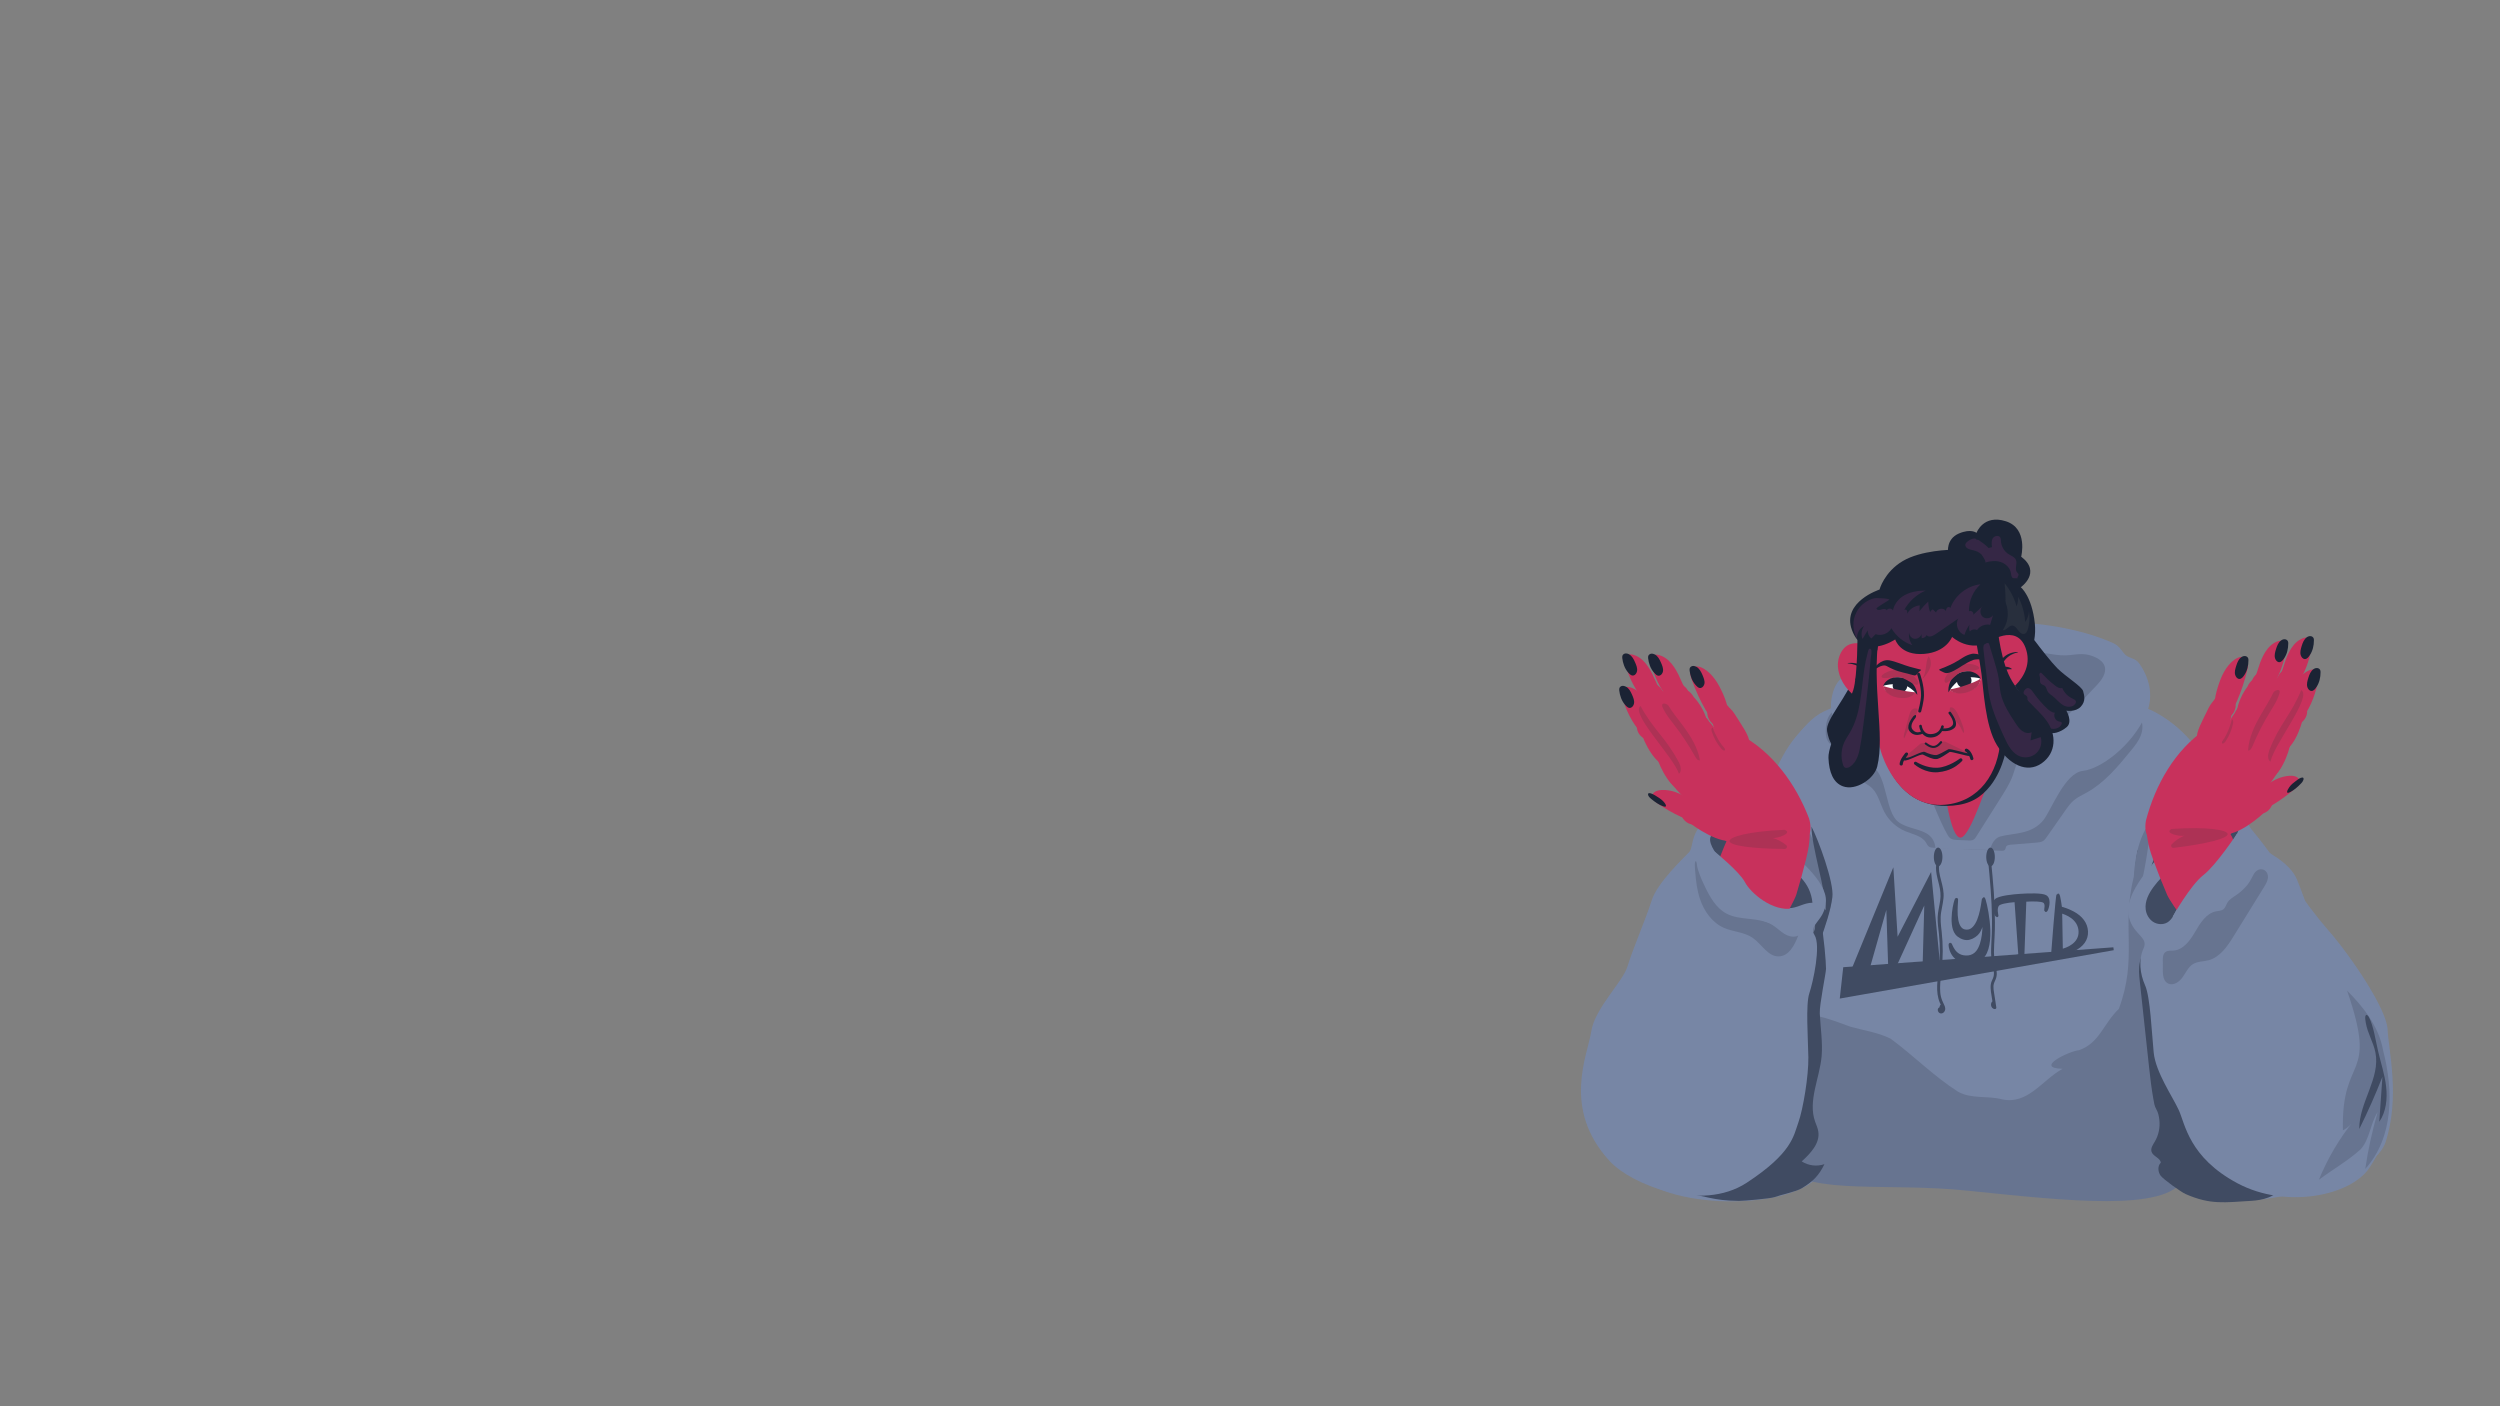 <ns0:svg xmlns:ns0="http://www.w3.org/2000/svg" version="1.1" id="Layer_5" x="0px" y="0px" viewBox="0 0 2562 1441" style="enable-background:new 0 0 2562 1441;" xml:space="preserve" width="2562.0" height="1441.0">
<ns0:rect x="0" y="0" width="2562" height="1441" fill="#808080" stroke="none"/>
<ns0:style type="text/css">
	.st0{fill:#7786A5;}
	.st1{fill:#677490;}
	.st2{fill:#404B62;stroke:#404B62;stroke-width:3;stroke-miterlimit:10;}
	.st3{fill:#404B62;}
	.st4{fill:#C8315C;}
	.st5{fill:#1B2334;}
	.st6{fill:#352745;}
	.st7{fill:#282F3D;}
	.st8{fill:#AD3255;}
	.st9{fill:#FFFFFF;}
</ns0:style>
<ns0:g>
	<ns0:g id="&#1090;&#1077;&#1083;&#1086;_2_">
		<ns0:path class="st0" d="M1853.8,741.2c-34.5,30.2-34.2,62.4-55.9,84.8c-12.4,12.9-31,39.9-48.8,65.7c-13.2,19.2-26,37.6-35.6,49    c-25,29.8-59.6,84.9-59.9,105.2c-0.3,20.3-2.5,99.1,13.9,144.9c16.3,45.8,152.2,54,193.5,17.6c41.3-36.4-46.2-105.1-31.2-143.9    c15-38.8,61.1-103.3,73.4-153.5c16.9-68.8,2-85.2-12.2-110.6C1876.8,774.8,1853.8,741.2,1853.8,741.2z" />
		<ns0:path class="st0" d="M2239.1,755.3c35.2,29.3,35.8,61.5,58,83.4c12.8,12.5,32,39.1,50.4,64.5c13.7,18.9,27,37,36.8,48.1    c25.8,29.2,61.7,83.4,62.5,103.7s13.1,69.3-2.1,115.5c-15.2,46.2-171.2,81.2-213.4,45.8s-33.1-1-49.1-39.4    c-15.9-38.5,25.4-200.7,11.8-250.7c-18.6-68.3-4.1-85.2,9.5-110.9C2217,789.4,2239.1,755.3,2239.1,755.3z" />
		<ns0:path class="st0" d="M1868.5,729.4c-20.3,10-39.8,39.8-53.1,76.1c-13.3,36.3,73.2,77,61.8,122.1s-28.7,72.5-31.1,95.5    c-2.4,23-48.6,124.9-28.6,162.6c24.9,47.1,112,5,203.9,14.5c103.5,10.7,197.8,41.9,216.4,8.5c22-39.3-8-106.5-8.2-139.8    c-0.3-38.2-38.2-116.1-31.1-145c6.1-25,85.8-69,76.1-107.9s-35.1-68.8-63.7-84.9c-36.3-20.4-103.5-23.9-174.3-28.3    S1900.9,713.5,1868.5,729.4z" />
		<ns0:path class="st1" d="M1854.7,853.2c-0.8,1.8-1.7,3.6-2.5,5.4c-11.4-14.3-26.7-25.5-43.9-31.8c11.4,21,22.8,42,34.2,63    c6.3,11.6,12.6,23.4,14.9,36.3c-6.4-1.8-13.8,2.7-15,9.2c-0.7,3.5,0.2,7,0.5,10.5c0.4,5.1-0.5,10.3-1.4,15.3    c-3.5,19.6-6.9,39.2-10.4,58.8c-1.2,6.9-2.4,14.3,0.5,20.6c0.6,1.3,2.1,6.2,3.5,6.7c3.5,1.5,6.4-3.1,7.6-6.7    c8.4-26.4,16.1-56.3,24.5-82.7c2.1-6.6,4.2-13.2,6.2-19.8c1.5-4.9,3.2-9.9,3.5-15.1c0.2-3.9-0.7-7.6-1.7-11.3    c-1.6-5.8-3.3-11.5-5-17.3c-2.2-7.1-4.5-14.1-7.1-21c-1.3-3.5-2.6-6.9-4-10.3C1858.5,862.2,1854.3,853.6,1854.7,853.2z" />
		<ns0:g>
			<ns0:polygon class="st2" points="1897.7,996.6 1939.2,895.4 1943.5,965.5 1978,898.8 1986.6,987.6 1971.8,989.5 1973.7,920.6      1942.1,989.8 1936.5,990.4 1934.3,922.8 1914.6,992.3    " />
			<ns0:polygon class="st2" points="1887.1,1021.5 2165.9,972.3 1890.3,992.6    " />
			<ns0:g>
				<ns0:path class="st2" d="M2015.4,985.2c-15.9,0-17.7-17.5-16.8-17.6c0.9-0.1,3.5,14.5,18.6,13c3.6-0.4,6.9-2.1,9.3-5.2      c6.6-8.6,7.2-24.7,6.4-37.4c-1.3,6.6-2.7,14.9-7.1,19.2c-2.8,2.7-6.8,4.8-10.4,4.7c-3.8-0.1-8.1-2.4-10.3-5.2      c-7.6-9.6-1-35.3-0.1-35.1c0.9,0.2-3,21,3.6,29.4c1.7,2.1,3.8,3.1,6.6,3.2c2.9,0.1,5.2-0.9,7.3-3c8.6-8.3,9.5-30.2,10.3-30.3      c0.9-0.1,11.7,42.5,0.1,58.4c-5.8,7.9-10.4,5.3-14.9,5.7C2017.1,985.1,2016.3,985.2,2015.4,985.2z" />
			</ns0:g>
			<ns0:path class="st2" d="M2096.2,918.7c-3.5-2-16.1-1.9-25.8-1.2c-6.5,0.4-21.9,1.8-25.1,5.2c-5,5.4,0.6,15.7,1.2,15.7     c0.2,0-2.3-7.7,1.1-11.4c1.7-1.8,7.8-3.3,18.3-4.1l4,56.1c0,0.9-9.7,1.6,1.6,1.6c0.9,0,1.6-0.7,1.6-1.6l2-56.4     c9.7-0.6,16.9-0.3,19.4,1.1c4.1,2.3,1.2,9,2.1,9.4C2097.4,933.4,2101.6,921.7,2096.2,918.7z" />
			<ns0:g>
				<ns0:path class="st2" d="M2110.8,977.7c-0.4,0-0.8-0.1-1.1-0.4c-0.4-0.3-12.3,1.2-6.2,0.4c0,0,4.6-60.6,5.5-60.6s2.7,13.4,2.7,13.4      c2.2,0.5,7.7,2.2,12.5,4.8c8.8,4.7,13.7,11.3,14.1,19.2c0.4,8-4.2,14.6-13.5,19c-6.7,3.2-13.5,4.2-13.8,4.2      C2110.9,977.7,2110.8,977.7,2110.8,977.7z M2111.8,934.3l0.7,39.8c5.8-1.2,19.8-6.4,19.1-19.9      C2130.8,940.7,2117.4,935.8,2111.8,934.3z" />
			</ns0:g>
		</ns0:g>
		<ns0:path class="st1" d="M1785,978.2c6,11.9,14.6,22.4,25.2,30.6c-34.8-11.3-71.3-22.8-107.4-16.7c13.8,2.5,27.6,4.9,41.4,7.4    c-19.4,4.1-40,8.8-53.7,23.1c8.9,1.4,17.7-2,26.4-3.9c20.9-4.4,42.6,0.5,62.8,7.2c10.8,3.6,21.5,7.8,32.2,11.4    c5.5,1.8,11,3.6,16.5,5c2,0.5,10.1,3.8,11.5,1.3c1.2-2-2.4-6.6-3.3-8.1c-2.5-4.2-4.7-8.4-6.8-12.7c-4.5-9-10.8-16.9-18.1-23.8    C1803.4,991.3,1794.2,984.7,1785,978.2z" />
		<ns0:path class="st3" d="M2215.5,860.8c-11.2,23-18.1,48-20.3,73.5c-1.1-19.3-0.3-25.5-1.4-44.8c0.4-3.3,0.2-20.7-3.3-17.8    c-3.5,20.7-4.9,41.9-0.3,62.4c-2.2-4.1-4.9-8-8.2-11.3c1.7,1.7,2.7,4.9,3.8,7c1.4,2.8,2.8,5.7,4.1,8.5c2.7,6.2,5,12.6,6.9,19.1    c3.2,11.4,4.4,22.8,5.7,34.5c0.7,5.9,1.2,11.7,1.8,17.6c1.2,11.8,2.3,23.7,3.5,35.5c0.4,3.8,0.7,7.7,0.1,11.4    c-0.6,3.5-2,6.8-2.8,10.2c-1.5,6.8-0.2,14.2,3.6,20.2c3.3,5.1,7.9,5.6,13.5,4.8c5.3-0.7,12.4-1.8,16.1-6    c5.2-3.4-4.5-29.9-5.6-35.8c-8.1-41.4-11.9-42.1-22.9-83.7c-2.6-9.6-6.2-21.5-10.5-30.3C2198.9,909.9,2218.5,887,2215.5,860.8z" />
		<ns0:path class="st3" d="M1865.9,962.4c4.8-14,9.9-28.1,11.9-42.8c2.1-14.7-14.5-59.4-21.4-72.5c-0.2,18.9,15,66.9,14.8,85.8    c-5.2-6.1-10.3-12.2-15.5-18.3c1.5,10.2,2.9,20.4,4.2,30.6c0.4,3.3,0.8,6.9-1.2,9.6c-1.9,2.7-7.1,2.9-8-0.3    c-0.6,14.1-3,28.2-7,41.8c-4.1,13.9-10,27.8-9,42.2c1.3,0.5,2.8,1.3,4.2,1.6c1.4,0.3,1.4,0.2,1.9-1.2c1-2.7,1.7-5.6,2.6-8.3    c1.7-5.6,3.5-11.1,5.3-16.7c3.6-11.1,7.2-22.2,11-33.3c1-3.1,2.1-6.2,3.1-9.2c0.5-1.5,1-3,1.6-4.5    C1864.7,965.7,1865.9,963.7,1865.9,962.4z" />
		<ns0:path class="st1" d="M2198.5,924c2-8.2,11.8-18.3,23.8-29.7c20.7-34.6,46-73.3,31.3-83c-28.2,29.4-45.7,70.6-62,108    c6.1-26.1,10.6-52.6,13.5-79.3c-17.9,22.8-18.9,54.1-19.2,83.1c-1.6-14.2,4.3-10.5,0.7-24.3c-12.8,52.8,4.4,82-15.2,135.1    c-16.1,15.4-19.6,34.8-40.7,42.3c-10.3,1-46.7,18.4-17,19.1c-21.2,11.8-35.5,37-62,31.3c-14.7-4-31.7-0.1-45.2-7.9    c-24.8-15.8-45.3-36.8-69-54.3c-12.9-6.4-27.6-8.4-41.4-12.3c-16.8-6.1-34.6-13.4-53-13c-0.4,0.1-0.8,0.4-1.2,0.8    c-1.9,6.1-4.2,13.3-6.8,21.1c-5.8,33.2-8.3,96.2-8.6,135.9c33,28,107,14.7,189.9,23.3c103.5,10.7,202.8,21.7,221.4-11.6    c22-39.3-8-106.5-8.2-139.8C2229.4,1030.8,2191.5,952.9,2198.5,924z" />
	</ns0:g>
	<ns0:g id="&#1082;&#1072;&#1087;&#1102;&#1097;&#1086;&#1085;_2_">
		<ns0:path class="st1" d="M1905.1,790.7c1.3,3.8,2.2,7.9,5,10.8c1.7,1.7,4,2.7,6,4.2c8.3,5.9,10.2,17.2,14.9,26.3    c4.6,8.8,12.3,15.9,21.5,19.8c7.6,3.2,16.8,4.6,21.2,11.6c0.9,1.5,1.7,3.2,3.1,4.2c1.4,1,3.2,1.1,5,1.2c23,1,46,2.1,69,3.1    c1.4,0.1,3,0,3.9-1.1c0.8-1,0.6-2.3,1.3-3.4c0.8-1.3,2.6-1.5,4.1-1.7c8.9-0.7,17.9-1.5,26.8-2.2c2.4-0.2,4.9-0.4,6.9-1.7    c1.6-1,2.8-2.7,3.9-4.3c6.1-8.8,12.3-17.5,18.4-26.3c2.8-4,5.7-8.2,9.5-11.3c3.9-3.2,8.5-5.2,12.9-7.7    c18.3-10.1,32-26.7,45.2-42.9c4-4.9,8.1-9.9,10.3-15.9c2.2-5.9,2.4-13-1.3-18.2c-5-7-14.9-8.3-23.4-7c-19.8,3.1-38,16.9-57.8,14    c-13.9-2-25.2-12-38.1-17.6c-12.1-5.3-25.5-6.7-38.6-8c-22.4-2.3-45.2-4.6-67.4-0.6c-12.2,2.2-24.1,6.2-36.5,6.6    c-11.6,0.4-23.2-2.3-34.8-0.3c-6.4,1.1-13.4,2.9-18.4,7.4c-4.7,4.2-6.3,10.4-6.6,16.5c-0.2,4.3-0.3,8.9,1.8,12.8    c2.5,4.8,7.3,6.3,11.8,8.6C1894.2,772.2,1901.6,780.7,1905.1,790.7z" />
		<ns0:path class="st0" d="M1983.5,869.7l56,1.4c0,0,1.7-11.4,10.5-13.9c13-3.6,32.7-1.7,44.6-17.4c7.8-10.4,21.6-47.8,39.9-49.8    c18.3-2,50.2-25.4,64.7-57.6c8.9-19.7,2.8-39.2-7.3-53c-3.4-4.7-9.4-4.7-13.3-7.9c-3.4-2.8-6.1-9.3-12.7-12.3    c-17.5-8.1-57.1-21.3-112-21.6c-62.5-0.3-106.1,3.7-128.7,15.1c-15.4,7.8-23.9,18-31.6,35.3c-3.6,8-13.2,6.4-16.8,29    c-3.6,21.9,15.7,48.2,43,68.9c14.4,10.9,12.3,46.5,25.7,56.5c9.2,6.8,23,6.9,31.2,13.3C1980.4,858.8,1983,863,1983.5,869.7z" />
		<ns0:path class="st1" d="M1995.2,854.4c0.9,1.7,1.9,3.5,3.5,4.7c2,1.4,4.6,1.6,7,1.7c3.9,0.2,7.7,0.4,11.6,0.5c1.7,0.1,3.5,0.1,5-0.7    c1.4-0.8,2.3-2.1,3.1-3.5c8.3-13.1,16.6-26.3,24.9-39.4c4.7-7.4,9.4-14.8,12.4-23c1.9-5.2,3.1-10.6,5.7-15.5    c4.5-8.3,12.5-13.8,20-19.5c21.9-16.7,41-36.9,59.9-57c5.3-5.6,11-13,8.4-20.3c-1.3-3.7-4.6-6.4-8.1-8.2    c-4.6-2.4-9.7-3.8-14.9-3.9c-5.4-0.1-10.8,1.1-16.2,1.3c-7.4,0.3-14.7-1.2-22.1-2.3c-38-5.8-76.7-1.4-114.9,2.9    c-10.3,1.2-20.7,2.3-31,3.5c-6.7,0.8-14.1,1.9-18.4,7.1c-3.7,4.4-3.8,10.3-2.8,15.7c0.6,2.8,1.7,5.5,2.3,8.3c0.5,2.3,1,3.9,2.3,6    c6.8,10.5-1.4,16.9,3.8,28.3c5.2,11.3,9.9,24.5,14.2,36.2c4.4,11.8,22.6,26.5,27.1,38.3c4.5,11.7,9.3,23.3,14.9,34.6    C1993.8,851.6,1994.5,853,1995.2,854.4z" />
		<ns0:ellipse class="st3" cx="1986.2" cy="878.2" rx="4.4" ry="9.6" />
		<ns0:ellipse class="st3" cx="2039.9" cy="878.2" rx="4.4" ry="9.6" />
		<ns0:g>
			<ns0:path class="st3" d="M1986.8,879.1c-5.4,8.5-1.7,18.8,0.4,27.8c1.3,5.3,1.9,10.4,1.1,15.9c-0.8,5.8-2.4,11.4-2.6,17.2     c-0.2,6,0.8,12,1.4,18c0.6,6,0.9,12,0.8,18.1c-0.1,6-0.5,11.9-1.1,17.9c-0.6,5.3-1.4,10.7-1.6,16.1c-0.2,5.9,0.4,11.9,2.7,17.4     c0.6,1.3,1.3,2.5,1.9,3.8c0.5,1.1,1,2.6,0.3,3.7c-0.5,0.8-0.8,0.6-1.2,0.1c-0.2-0.2,0-0.2-0.1-0.3c0,0.4-0.3,0.1,0,0.2     c0.4,0.1,0.9,0,1.2,0.6c0.5-0.6,1-1.3,1.4-1.9c-0.9,0.1-1.3-1.8-0.5-2c1.8-0.5,1.1-3.4-0.8-2.9c-4,1.2-3,8.2,1.3,7.9     c0.8-0.1,1.8-0.9,1.5-1.9c-0.9-2.1-3.5-3.6-5.7-2.3c-1.9,1.1-1.7,3.7-0.3,5.1c1.7,1.7,4.3,1.1,5.6-0.8c1.7-2.3,0.9-5.1-0.3-7.4     c-1.3-2.6-2.4-5.1-3.1-7.9c-0.7-2.9-0.9-5.9-0.9-8.9c0-6,0.8-11.9,1.5-17.8c1.6-13.4,1.6-26.8,0.1-40.2     c-0.8-6.6-1.6-13.2-0.5-19.9c1-6.3,2.8-12.5,2.5-18.9c-0.3-6.2-2.3-12.1-3.7-18.1c-1.3-5.7-1.9-11.8,1.4-17     C1990.5,879,1987.9,877.4,1986.8,879.1L1986.8,879.1z" />
		</ns0:g>
		<ns0:g>
			<ns0:path class="st3" d="M2037.3,880.6c2,20.5,3.9,41,4.1,61.6c0,5,0,10.1-0.2,15.2c-0.2,5-0.6,10.1-0.7,15.1c-0.1,5,0.1,9.9,1,14.8     c0.8,4.5,2.8,9.2,1.4,13.8c-0.7,2.5-2.3,4.7-2.7,7.4c-0.4,2.6-0.2,5.2,0.1,7.8c0.8,5.6,1.8,11.1,2.6,16.7c0.5-0.6,1-1.3,1.5-1.9     c-1.1,0-1.5-2.5-0.4-2.8c1.8-0.6,1-3.5-0.8-2.9c-4.4,1.4-3.4,8.6,1.2,8.7c1.1,0,1.6-1,1.4-1.9c-0.8-5-1.6-9.9-2.3-14.9     c-0.4-2.3-0.7-4.6-0.6-6.9c0.2-2.4,1.2-4.5,2.2-6.7c1.9-4.4,1.2-8.9,0.1-13.4c-1.1-4.9-1.7-9.7-1.8-14.7c0-4.9,0.4-9.9,0.6-14.8     c0.3-5.1,0.4-10.3,0.4-15.4c0-10.2-0.4-20.4-1.1-30.6c-0.8-11.4-1.9-22.8-3-34.2C2040.2,878.7,2037.2,878.7,2037.3,880.6     L2037.3,880.6z" />
		</ns0:g>
	</ns0:g>
	<ns0:g id="&#1096;&#1077;&#1103;_2_">
		<ns0:path class="st4" d="M1962.6,731.3c-3.7,7,23.1,45.8,26.9,62.2c3.8,16.5,9.2,64.9,19.6,64.9c10.4,0,29.1-62.4,34-71.4    c4.8-9.1,32.5-58.7,24.7-67.3C2060.2,711,1969.9,717.7,1962.6,731.3z" />
	</ns0:g>
	<ns0:g id="&#1074;&#1086;&#1083;&#1086;&#1089;&#1099;_&#1089;&#1079;&#1072;&#1076;&#1080;_2_">
		<ns0:path class="st5" d="M2108.3,684.8c-6-6-17.1-20.3-23.6-28.9c0.9-5.2,1.2-10.8,0.6-16.9c-3-28.2-14.4-37.2-14.4-37.2    s21.7-15.2,0.4-31.3c0,0,7.4-28.9-15.7-36.3c-23.1-7.4-30.1,11.9-30.1,11.9s-5.4-4.8-18.2,0.7c-13.1,5.8-10.9,19.1-10.9,19.1    s-79.7,13.8-78.3,68.4l0,0c0,0-11.5,40.6-15.7,53.7c-8.1,25.5-32.2,49.6-30,61.3c2.1,11.8,5.9,17,13.1,20.9    c7.2,3.9,22.5-2.5,24.6-6.7c1.6-3.4,13.3-66.5,14.5-100.8c19.2,45.2,75.2,60.9,135,33c0,0,0.2-0.1,0.5-0.4    c15.9,25.6,37.6,52.8,39.7,54.8c2.9,2.9,11.8,0.5,18.2-5c6.4-5.5-0.4-16.8-0.4-16.8s9.4,1.6,14.7-4c5.3-5.7,3.8-11.1,2.5-16    C2133.5,703.4,2117.1,693.6,2108.3,684.8z" />
		<ns0:path class="st6" d="M2034.4,576.5c5.2-1.6,10.8-2.2,16-0.5c5.1,1.7,9.6,6,10.4,11.4c0.3,2,0.5,4.7,2.5,5.1c1.6,0.3,4.1-0.6,4.2,1    c-0.9-1.6,1.5-3.4,1-5.1c-0.2-0.7-0.9-1.2-1.4-1.8c-2.9-3.3,0.6-8.9-1.2-12.9c-1.2-2.8-4.5-4-7.2-5.6c-4.8-2.9-7.9-8.3-8.2-13.9    c-0.1-1.1,0-2.2-0.5-3.2c-1.4-2.8-6-2.1-7.7,0.5c-1.7,2.7-1.3,6.1-0.9,9.2c-1.2,0.3-2.3,0.6-3.5,0.9c-3-3-6.3-5.6-9.8-7.9    c-0.5-0.3-1.2-0.7-1.8-0.6c-0.7,0.2-0.8,0.9-0.6,1.4c0.7-4.4-5.6-2.2-7.2-1.1c-2.1,1.4-5.7,3.6-4.1,6.6c1.4,2.7,5.1,3.3,7.8,3.9    c3.1,0.7,6,2,8.3,4.2C2031,568.7,2036.1,576,2034.4,576.5z" />
		<ns0:path class="st7" d="M2079.3,626.4c-0.2,4-1.5,7.8-3.9,11c-0.6-9-3-17.9-7.2-25.9c0.2,3.4-0.4,6.7-1.6,9.9    c-2.4-8.6-6.6-16.8-12.3-23.7c1.2,10.2,1.3,20.4,0.4,30.6c-0.1,1.1-0.6,2.6-1.7,2.6c-0.7-1.5-1.3-3-2-4.5c0.9,6.4,1.4,13,1.4,19.5    c3.6,0.4,5.9-4.6,9.5-4.8c2.8-0.1,4.8,2.7,6.4,5c1.4,2,4.1,4.5,6.8,3.3c2.2-1,3.1-4.5,3.6-6.6    C2080,637.7,2080.1,631.5,2079.3,626.4z" />
		<ns0:path class="st6" d="M1898.7,734.3c0.9,2,1.8,4.1,2.8,6.2c3.6-2,6.6-5.1,8.5-8.8c1.2-2.3,1.9-4.8,2.7-7.2    c1.8-5.8,3.5-11.5,5.3-17.3c-2-1.1-4.5,0-5.9,1.8c-1.4,1.7-2,4-2.9,6c-1.5,3.8-3.9,7.2-6.9,10c-1.6,1.5-3.5,2.9-4.6,4.8    c-1.1,1.9-1.2,4.7,0.5,6.1" />
		<ns0:path class="st6" d="M2074.4,711.5c0.9,0.9,2.3,1.2,3,2.4c0.5,1,0.2,2.3,0.4,3.4c0.3,1.8,1.9,3,3.3,4.2c3.8,3.5,5.9,8.3,8.3,12.9    c2.4,4.6,5.3,9.2,10,11.5c4.6,2.2,11.3,1,13.3-3.8c0.2-0.5,0.3-1,0.2-1.4c-0.3-1-1.7-1.1-2.8-1.3c-3.8-0.7-6.1-5.6-4.2-9    c-3,0-5.6-2.1-7.8-4.1c-5.4-5.1-10.3-10.8-14.5-16.8c-1.2-1.8-2.6-3.7-4.7-4.3C2076.1,704.3,2072.2,709.4,2074.4,711.5z" />
		<ns0:path class="st6" d="M2091.8,700.8c1,1,2.5,1.1,3.6,2c1.8,1.4,1.9,4,3.1,5.9c1.1,2,3.2,3.2,4.9,4.5c3.7,2.9,6.6,6.8,10.6,9.3    s10.1,2.7,12.7-1.2c0.5-0.7,0.9-1.7,0.7-2.5c-0.3-1.5-2.1-2.2-3.5-2.9c-4.7-2.1-8.6-6.1-10.5-10.9c-2.5,0.9-5.2-0.7-7.3-2.4    c-2.6-2-5.1-4.1-7.6-6.4c-2.4-2.2-4.5-4.9-7-6.9c-2.8,1.4-1.1,2.9-0.9,5.3C2090.6,696.6,2090.1,699.4,2091.8,700.8z" />
	</ns0:g>
	<ns0:g id="&#1090;&#1077;&#1085;&#1086;_&#1083;&#1080;&#1094;&#1086;_2_">
		<ns0:g>
			<ns0:path class="st5" d="M2001.4,825.6c-32.4,2.7-53.2-12.7-66.1-38.9c-0.3-0.5-2.1-10.2-1.8-9.6c11.2,31.7,30.9,42.3,62.4,40.6     c33.2-1.7,41.3-30.1,52.7-57.8c0.2-0.6,6.5-5.7,7.2-5.7c0.6,0,1,7.7,0.9,8.3c0,0-2.2,23.9-17,42.8     C2030.4,817.1,2019.1,824.1,2001.4,825.6z" />
		</ns0:g>
	</ns0:g>
	<ns0:g id="&#1088;&#1091;&#1082;&#1072;&#1074;_5_">
		<ns0:g>
			<ns0:path class="st3" d="M1843.7,1060.5c0,17.6,1.7,35.9-4.9,52.3c-2.7,6.8-6.8,13-10.8,19.1c-20.7,31.5-42.8,64.3-76.1,82     c-9.2,4.9-19.5,8.6-29.9,7.9c27.2,3.8,32.6,8.6,60.1,8.9c4.7,0,32-2.3,36.4-3.9c6.9-2.5,21.9-5.4,28.2-9.2     c11.2-6.8,17.3-12.8,23-24.6c-7.7,2.7-16.5,1.6-23.3-2.8c9-8.2,18.9-18.6,17-30.6c-0.5-3.5-2.1-6.8-3.3-10.2     c-7.5-21.2,4.7-44.6,6.7-67c1.2-14.1-1.2-29.7-1.9-43.9c-0.4-9.1,6.3-40.9,6.4-45.5c0.2-12.4-9.4-113.3-13.4-4     c-0.1,1.9-4.1,2.9-4.8,4c-2,3.1-2.5,6.8-3.3,10.4c-1.9,8.8-3.4,17.8-4.4,26.8C1844.3,1040.2,1843.7,1050.3,1843.7,1060.5z" />
			<ns0:path class="st0" d="M1649.7,1190c22,23.9,93.6,52.7,140.3,22.1c46.7-30.6,48-48,53-61.9c4.9-13.9,10.5-47.6,10.2-66.8     s-2.9-53.9,1-65.5c3.9-11.6,12.1-48.9,5.3-59.7s10.9-14.3,11.7-34.7c0.9-20.4-31.1-47.3-50-60.5c-18.9-13.2-59.9-34.9-74.5-21.4     s-11.2,26.8-15.6,31.6c-4.4,4.8-32.6,31-38.4,49.4c-5.8,18.5-20,51.3-24.7,67.4s-33.7,43.1-37.3,67.1     C1627.1,1081.2,1600.2,1136.2,1649.7,1190z" />
			<ns0:path class="st3" d="M1789.1,907.2c2.1,4,3.5,8.4,6.2,12.1c7.9,11.1,23.8,11.8,37.5,11.5c9.5-0.2,15.2-5.5,24.6-5.7     c-2.2-21.2-16.6-31.8-34.6-42.9c-17.3-10.6-35.7-19.3-54.6-26.6c-3.5-1.3-7.3-2.6-10.9-1.5c-10.4,3.2-1.3,17.5,2.7,22.2     c5.9,7,13.4,12.5,19.9,18.9C1783.3,898.8,1786.7,902.7,1789.1,907.2z" />
			<ns0:path class="st1" d="M1747.2,908.6c5.2,10.8,11.5,22.1,22.2,27.7c14.2,7.5,32.8,3.1,46.6,11.4c4.4,2.6,8,6.4,12.3,9.1     c4.3,2.7,9.9,4.3,14.5,2c-3.6,9.7-9.5,21.1-19.9,21.3c-11.3,0.3-17.6-12.8-26.9-19.1c-8.6-5.9-19.9-6-29.5-10.2     c-12-5.4-20.2-17.1-24.4-29.6c-2.9-8.8-4.1-18.1-4.8-27.3c-0.1-1.4-1.3-12.1,0.7-11.3c0.8,0.3,1.1,4.6,1.3,5.6     c0.5,2.2,1.2,4.5,2,6.6C1742.9,899.5,1745,904.1,1747.2,908.6z" />
		</ns0:g>
	</ns0:g>
	<ns0:g id="&#1088;&#1091;&#1082;&#1072;&#1074;_4_">
		<ns0:g>
			<ns0:path class="st3" d="M2193,985.6c-1.6,6.7-0.9,13.7-0.1,20.5c3.2,29.3,6.3,58.6,9.5,87.9c1.2,10.7,2.4,21.3,4.3,31.9     c0.7,3.8,1.1,7.6,3.1,10.9c1.9,3.2,2.7,7.2,3.1,10.8c0.9,7.7-0.7,15.7-4.7,22.4c-1.9,3.2-4.4,6.7-3.3,10.3     c1.5,4.8,8.9,6.2,9.5,11.2c-3.5,3.4-3,9.4-0.2,13.3c2.9,3.9,21.2,17,25.7,18.9c25.5,11.2,39.9,8.5,67.7,6.9     c9.7-0.6,26.6-3.7,30.1-15.4c3.1-10.4-7.6-22.2-13.3-29.7c-15.2-20.2-33.5-37.8-48.5-58.1c-5.4-7.4-10.4-15.1-14.5-23.3     c-5.5-11-9.6-23.2-18.4-31.8c-6.9-6.8-16.8-11.5-20.2-20.6c-2.5-6.8-0.7-14.3-0.3-21.5c0.6-10.8-1.9-21.5-5.8-31.5     c-2-5.1-4.3-10.1-6.8-15c-1.5-2.9-4.2-10.7-8.3-10.7C2196.9,973.2,2193.8,982.1,2193,985.6z" />
			<ns0:path class="st0" d="M2427.8,1197.3c-19.1,27.9-84.7,42-134.7,15.4s-53.8-61.1-60.3-75.1c-6.5-14.1-23.7-38.8-25.7-59     c-2-20.2-3.5-57.1-8.8-68.8c-5.2-11.7-7-26-1.5-38.1s-12.5-13.8-15.7-35.1c-3.2-21.3,25.3-53.5,42.5-69.7     c17.2-16.2,55.4-44,71.4-31.5c16.1,12.5,14.3,26.9,19.2,31.4c5,4.6,31.6,15.4,39.6,34.2c7.9,18.8,25.6,71.7,32.2,88.2     c6.6,16.4,38.5,41.4,45,66.2C2437.3,1080,2470.6,1134.7,2427.8,1197.3z" />
			<ns0:path class="st1" d="M2442.3,1076.9c10.5,40.3,11,88.5-18.4,121c2.9-19.7,7.2-39.1,12.7-58.2c-7.6,11.9-8,27.8-17.5,38.2     c-13.1,11.8-28.6,20.6-42.7,31.1c9-22,21.2-42.7,36.2-61.1c-2.9,4.4-6.9,8.1-11.6,10.5c-1.8-79.4,36.5-49.8,4.3-143.2     C2420.5,1030.4,2437.9,1051.1,2442.3,1076.9z" />
			<ns0:path class="st3" d="M2285.2,846.7c-3.9,0.8-7.2,3.2-10.4,5.6c-10,7.4-20,14.8-30,22.3c-13.8,10.2-27.7,20.6-37.9,34.4     c-4.9,6.7-9,14.6-8,22.9c0.6,5.1,3.3,10,7.6,12.8c4.3,2.8,10.2,3.2,14.6,0.6c4.7-2.8,6.9-8.2,9.4-13     c7.5-14.7,19.2-27.3,33.4-35.8c4.2-2.5,8.7-4.8,11.8-8.7c1.5-1.9,2.6-4.1,3.6-6.4c3.8-7.9,7.6-15.7,11.3-23.6     c1-2.1,3.8-5.8,3.2-8.3C2292.9,846.4,2287.6,846.2,2285.2,846.7z" />
			<ns0:path class="st1" d="M2292.5,916.7c-3.7,2.6-7.9,4.8-10.1,8.7c-1.2,2.2-1.9,4.8-3.8,6.4c-2,1.6-4.9,1.6-7.4,2.1     c-10.2,1.9-16.4,12-21.6,21c-5.2,9-12.3,18.8-22.7,19.3c-2.4,0.1-5-0.2-7.1,1c-3.9,2.2-3.4,7.7-3.3,12.2     c0.1,7.6-1.3,17.4,5.6,20.6c5.3,2.4,11.3-1.8,14.6-6.5c3.4-4.7,5.8-10.5,10.7-13.5c4.7-2.9,10.7-2.5,16.1-4     c11.7-3.2,19.2-14.3,25.6-24.7c10.4-16.8,20.7-33.6,31.1-50.3c2.4-4,5.2-8.6,3.5-13.4c-1-2.9-3.6-4.9-6.7-4.8     c-3.1,0.1-5.7,2.1-7.2,4.8c-2.2,3.9-3.9,7.8-6.7,11.3C2300,910.5,2296.5,913.9,2292.5,916.7z" />
			<ns0:path class="st3" d="M2437,1076.9c2.8,12.2,6.9,24.2,8.3,36.6s0.1,25.8-7,36.1c1.1-15.4,2.1-30.8,3.2-46.1     c-7.1,18.2-15,36-23.7,53.5c-0.4-27.1,21.9-52.1,16.5-78.6c-2.1-10.4-8-19.5-9.8-30c-0.3-2-1.1-5.5-0.3-7.4     c0.9-2.1,2.7,0,3.4,1.3c2.6,4.8,4.1,10.6,5.4,15.9C2434.4,1064.4,2435.6,1070.7,2437,1076.9z" />
		</ns0:g>
	</ns0:g>
	<ns0:g id="&#1088;&#1091;&#1082;&#1072;_5_">
		<ns0:g>
			<ns0:path class="st4" d="M1726.8,776c-3.6,1.7-18.8,16.3-18.2,20.2c1.2,6.7,30.5,33.9,42.2,48.8c14.7,18.4,34.8,29.2,59.1,29.4     c23.8-1.1,52.4-7.6,44-35.7c-13.5-35.1-37.4-68.4-71.1-86.1C1762.9,743.1,1737.7,758.6,1726.8,776z" />
			<ns0:path class="st4" d="M1779.4,734.4c-2.4-3.9-5-7.9-8.9-10.4c-3.9-2.5-9.3-3.2-12.9-0.3c-2.4,1.9-3.7,5-3.9,8.1     c-0.2,3.1,0.5,6.2,1.3,9.1c1.5,5.5,3.5,11,6,16.2c3.3,7,8.4,14.3,16,15.2c3.2,0.4,6.5-0.5,9.2-2.2c3.2-1.9,5.8-5.1,6.4-8.8     C1793.6,755,1784.1,742,1779.4,734.4z" />
			<ns0:path class="st4" d="M1752.1,827.1c-12.1-2.5-30.7,3.7-19.5,17c11.4,8.5,39.9,26,49.5,13.2     C1793.4,842.4,1767.8,830.3,1752.1,827.1z" />
			<ns0:path class="st4" d="M1772.1,735.6c1.7-3.8,1.5-8.5-1.1-11.8c-1.2-1.6-2.9-2.7-4.7-3.6c-1.2-0.6-2.5-1.2-3.9-1.4     c-3.8-0.7-7.8,1-10.2,4s-3.1,7.1-2.2,10.9c1,4,4.1,8,8,9.6c1.5,0.6,3.6,1.1,5.2,0.7c1.5-0.3,2.7-1.4,3.9-2.3     C1769.2,740,1771,738,1772.1,735.6z" />
			<ns0:path class="st4" d="M1765.9,711.5c-4.5-10.4-10.5-20.8-20.3-26.5c-3.2-1.8-7.4-3-10.4-0.9c-1.9,1.4-2.8,3.9-2.8,6.3     s0.8,4.7,1.6,7c3.7,10.4,8.3,20.4,13.8,29.9c2.7,4.6,6.1,9.5,11.3,10.6c2.3,0.5,4.8,0,6.8-1.1c1.5-0.8,3.3-2,4.1-3.6     c0.8-1.7,0.6-3.8,0.5-5.6c-0.1-2.6-0.6-5.2-1.4-7.7C1768.2,717,1767.1,714.2,1765.9,711.5z" />
			<ns0:path class="st4" d="M1730.2,818.2c-8.1-4.9-17.4-9.3-27.7-8.6c-3.4,0.2-7.2,1.3-8.7,4.1c-0.9,1.8-0.5,3.9,0.5,5.5     c1,1.6,2.7,2.8,4.3,4c7.5,5.3,15.5,10,24.1,13.9c4.1,1.9,9,3.7,13.6,2c2.1-0.7,3.8-2.1,4.9-3.8c0.8-1.2,1.8-2.8,1.6-4.3     c-0.1-1.5-1.2-2.8-2-4c-1.2-1.7-2.8-3.2-4.5-4.6C1734.4,820.9,1732.3,819.5,1730.2,818.2z" />
			<ns0:path class="st5" d="M1744.6,691.5c-1.4-3.2-3.1-6.5-6.2-8.2c-1.2-0.6-2.6-1-3.9-0.8c-1.3,0.3-2.6,1.2-2.9,2.5     c-0.2,0.7-0.1,1.5-0.1,2.2c0.6,5.2,2.4,10.5,5.9,14.5c1.4,1.6,3.3,3.9,5.7,3.3c2-0.5,3.2-2.5,3.6-4.3     C1747.3,697.7,1745.8,694.4,1744.6,691.5z" />
			<ns0:path class="st5" d="M1697.1,815.7c-2.6-1.6-5.4-3.1-7.1-2.9c-0.7,0.1-1.1,0.5-1.1,1.2c0,0.8,0.5,2,1.5,3.1     c0.5,0.6,1.1,1.1,1.7,1.6c4,3.3,8.3,6.2,11.8,7.4c1.4,0.5,3.4,1.2,3.4-0.3c0-1.2-1.4-3.2-2.8-4.6     C1702.1,818.7,1699.4,817.1,1697.1,815.7z" />
			<ns0:path class="st4" d="M1735.5,714c-5.7-10.9-25.6-15-24.5,1.7c3.7,13.5,15.9,36.2,27.9,36.1C1758.2,751.5,1747.3,726.4,1735.5,714     z" />
			<ns0:path class="st4" d="M1709,713.8c-5.7-10.9-25.6-15-24.5,1.7c3.7,13.5,15.9,36.2,27.9,36.1C1731.7,751.3,1720.8,726.2,1709,713.8     z" />
			<ns0:path class="st4" d="M1729.6,717.2c6-11.8-11.8-23.2-19.8-12.8C1699.2,718.2,1722.3,735.6,1729.6,717.2z" />
			<ns0:path class="st4" d="M1748.1,745.8c1.7-3.8,1.5-8.5-1.1-11.8c-1.2-1.6-2.9-2.7-4.7-3.6c-1.2-0.6-2.5-1.2-3.9-1.4     c-3.8-0.7-7.8,1-10.2,4s-3.1,7.1-2.2,10.9c1,4,4.1,8,8,9.6c1.5,0.6,3.6,1.1,5.2,0.7c1.5-0.3,2.7-1.4,3.9-2.3     C1745.2,750.3,1747,748.3,1748.1,745.8z" />
			<ns0:path class="st4" d="M1751.5,739.5c-5.7-10.9-25.6-15-24.5,1.7c3.7,13.5,15.9,36.2,27.9,36.1     C1774.2,777,1763.4,751.9,1751.5,739.5z" />
			<ns0:path class="st4" d="M1723.7,699.3c-4.5-10.4-10.2-22.4-20.5-26.9c-25.8-11.4,0.8,45.6,12.8,47.7     C1732.2,721.9,1728.4,708.4,1723.7,699.3z" />
			<ns0:path class="st5" d="M1702.1,678.9c-1.4-3.2-3.1-6.5-6.2-8.2c-1.2-0.6-2.6-1-3.9-0.8c-1.3,0.3-2.6,1.2-2.9,2.5     c-0.2,0.7-0.1,1.5-0.1,2.2c0.6,5.2,2.4,10.5,5.9,14.5c1.4,1.6,3.3,3.9,5.7,3.3c2-0.5,3.2-2.5,3.6-4.3     C1704.8,685,1703.3,681.7,1702.1,678.9z" />
			<ns0:path class="st4" d="M1705.8,747c-5.7-10.9-25.6-15-24.5,1.7c3.7,13.5,15.9,36.2,27.9,36.1C1728.6,784.5,1717.7,759.4,1705.8,747     z" />
			<ns0:path class="st4" d="M1700,750.2c6-11.8-11.8-23.2-19.8-12.8C1669.6,751.2,1692.7,768.6,1700,750.2z" />
			<ns0:path class="st4" d="M1745.1,836.9c6.1-11.8-11.8-23.2-19.8-12.8C1714.7,838,1737.8,855.4,1745.1,836.9z" />
			<ns0:path class="st4" d="M1721.9,772.5c-5.7-10.9-25.6-15-24.5,1.7c3.7,13.5,15.9,36.2,27.9,36.1     C1744.6,810,1733.8,784.9,1721.9,772.5z" />
			<ns0:path class="st4" d="M1694,732.3c-4.5-10.4-10.2-22.4-20.5-26.9c-25.8-11.4,0.8,45.6,12.8,47.7     C1702.6,754.9,1698.8,741.4,1694,732.3z" />
			<ns0:path class="st5" d="M1672.5,711.9c-1.4-3.2-3.1-6.5-6.2-8.2c-1.2-0.6-2.6-1-3.9-0.8c-1.3,0.2-2.6,1.2-2.9,2.5     c-0.2,0.7-0.1,1.5-0.1,2.2c0.6,5.2,2.4,10.5,5.8,14.5c1.4,1.6,3.4,3.9,5.7,3.3c2-0.5,3.2-2.5,3.6-4.3     C1675.2,718,1673.7,714.7,1672.5,711.9z" />
			<ns0:path class="st4" d="M1725,739.3c-5.7-10.9-25.6-15-24.5,1.7c3.7,13.5,25.5,47.7,37.6,47.6C1757.4,788.3,1736.9,751.7,1725,739.3     z" />
			<ns0:path class="st4" d="M1703.1,716.9c6.1-11.8-11.8-23.2-19.8-12.8C1672.7,718,1695.9,735.4,1703.1,716.9z" />
			<ns0:path class="st4" d="M1721.6,745.6c1.7-3.8,1.5-8.5-1.1-11.8c-1.2-1.6-2.9-2.7-4.7-3.6c-1.2-0.6-2.5-1.1-3.9-1.4     c-3.8-0.7-7.8,1-10.2,4c-2.4,3-3.1,7.2-2.2,10.9c1,4,4.1,8,8,9.6c1.5,0.6,3.6,1.1,5.2,0.7c1.5-0.3,2.7-1.4,3.9-2.3     C1718.7,750.1,1720.5,748.1,1721.6,745.6z" />
			<ns0:path class="st4" d="M1697.2,699.1c-4.5-10.4-10.2-22.4-20.5-27c-25.8-11.4,0.8,45.6,12.8,47.7     C1705.7,721.7,1701.9,708.2,1697.2,699.1z" />
			<ns0:path class="st5" d="M1675.6,678.7c-1.4-3.2-3.1-6.5-6.2-8.2c-1.2-0.7-2.6-1-3.9-0.8c-1.3,0.2-2.6,1.2-2.9,2.5     c-0.2,0.7-0.1,1.5-0.1,2.2c0.6,5.2,2.4,10.5,5.8,14.5c1.4,1.6,3.4,3.9,5.7,3.3c2-0.4,3.2-2.5,3.6-4.3     C1678.3,684.8,1676.8,681.5,1675.6,678.7z" />
			<ns0:path class="st8" d="M1755.1,745.6c-1.5,0.5-1.4,2.6-0.9,4c2,6.5,5.4,12.5,9.8,17.7c0.6,0.7,3.4,3.2,3.8,1     c0.3-1.3-2.5-3.8-3.2-4.8c-2.6-3.5-4.8-7.3-6.7-11.3C1757.6,751.8,1755,745.7,1755.1,745.6z" />
			<ns0:path class="st8" d="M1725.2,744.4c7.7,10.5,14.8,22,16.9,34.8c-2.2,0.4-3.8-1.9-4.9-3.8c-6.6-11.8-14.1-23.2-22.4-33.8     c-2.4-3-4.8-6.1-6.9-9.3c-1.1-1.6-2-3.3-2.9-5c-0.6-1.2-1.9-3.4-1.7-4.8c0.4-2.7,4.8-1.2,5.9,0c1.4,1.4,2.3,3.4,3.4,5     c1.2,1.8,2.5,3.5,3.8,5.3C1719.3,736.6,1722.3,740.4,1725.2,744.4z" />
			<ns0:path class="st8" d="M1720.7,781.6c1.8,3.7,3,8.7-0.1,11.4c-5.5-17.4-50.2-61.6-39.4-69.5C1695,748.8,1707,755.5,1720.7,781.6z" />
			<ns0:path class="st4" d="M1854.1,863.4c-0.6,6-2,11.8-3.4,17.7c-3,12.1-6.3,24-9.9,35.9c-1.3,4.3-12.6,26.1-16.2,29     c-0.6,0.5-26.9-8.2-37-15.3c-12.7-8.9-26.2-19-30.3-34c-1.1-4.1,10.7-31.9,12.5-35.7c1.4-2.8,3.8-5,6.4-6.9     c13.1-9.3,30.2-11.2,46.2-9.2c7.3,0.9,14.4,2.1,21.8,1.4c4.3-0.5,9,0,9.9,5C1854.9,855.2,1854.5,859.6,1854.1,863.4z" />
			<ns0:path class="st8" d="M1828.9,850.4c9.1,3.4-8.4,9.3-12.5,8.3c5.2,1.4,10,4,14.1,7.4c1.6,1.3,0.6,3.9-1.5,3.9     c-33.9-0.2-56.7-3.5-56.6-8.1C1772.4,857.6,1792,851.9,1828.9,850.4z" />
		</ns0:g>
	</ns0:g>
	<ns0:g id="&#1088;&#1091;&#1082;&#1072;_4_">
		<ns0:g>
			<ns0:path class="st4" d="M2318.6,764.4c3.7,1.3,20.5,14.2,20.3,18.1c-0.4,6.7-26.5,37.1-36.5,53.1c-12.6,19.9-31.4,32.9-55.5,35.7     c-23.8,1.5-52.9-1.8-47.7-30.6c9.6-36.4,29.6-72.1,61.2-93.4C2279.2,735.6,2305.9,748.2,2318.6,764.4z" />
			<ns0:path class="st4" d="M2261.8,728.7c2-4.2,4.1-8.4,7.7-11.3s8.9-4.2,12.8-1.8c2.6,1.6,4.2,4.6,4.8,7.6c0.6,3,0.2,6.2-0.3,9.2     c-0.9,5.7-2.3,11.3-4.2,16.7c-2.5,7.3-6.8,15.2-14.3,16.9c-3.1,0.7-6.5,0.2-9.4-1.2c-3.4-1.6-6.3-4.4-7.3-8     C2249.9,750.9,2258,736.8,2261.8,728.7z" />
			<ns0:path class="st4" d="M2299.2,817.9c11.8-3.8,30.9,0.3,21.2,14.8c-10.4,9.7-36.8,30.2-47.8,18.6     C2259.8,837.7,2283.9,822.8,2299.2,817.9z" />
			<ns0:path class="st4" d="M2269.2,729.1c-2.1-3.6-2.4-8.3-0.2-11.8c1.1-1.7,2.6-3,4.3-4.1c1.1-0.8,2.4-1.4,3.7-1.8     c3.7-1.1,7.9,0.1,10.6,2.8c2.7,2.7,3.9,6.8,3.4,10.5c-0.6,4.1-3.2,8.4-6.9,10.4c-1.4,0.8-3.4,1.5-5.1,1.3     c-1.5-0.1-2.9-1.1-4.1-1.9C2272.6,733.2,2270.6,731.4,2269.2,729.1z" />
			<ns0:path class="st4" d="M2272.7,704.5c3.3-10.8,8.1-21.9,17.2-28.5c3-2.2,7.1-3.8,10.3-2c2.1,1.2,3.2,3.6,3.5,5.9s-0.2,4.8-0.8,7.1     c-2.5,10.7-6,21.2-10.4,31.3c-2.1,4.9-5,10.1-10.1,11.8c-2.2,0.7-4.7,0.5-6.9-0.3c-1.6-0.7-3.5-1.6-4.5-3.1c-1-1.6-1-3.7-1.1-5.5     c-0.2-2.6,0.1-5.3,0.5-7.8C2271,710.3,2271.8,707.4,2272.7,704.5z" />
			<ns0:path class="st4" d="M2320,806.6c7.5-5.8,16.3-11.1,26.6-11.6c3.3-0.2,7.3,0.5,9.1,3.1c1.1,1.7,1,3.8,0.1,5.5     c-0.9,1.7-2.3,3.1-3.8,4.4c-6.8,6.1-14.3,11.6-22.4,16.5c-3.9,2.4-8.5,4.6-13.3,3.5c-2.1-0.5-4-1.7-5.3-3.2     c-1-1.1-2.1-2.6-2.1-4.1c-0.1-1.5,0.9-2.9,1.6-4.2c1-1.8,2.4-3.5,3.9-5C2316,809.8,2318,808.2,2320,806.6z" />
			<ns0:path class="st5" d="M2291.7,682.3c1-3.3,2.4-6.8,5.2-8.8c1.1-0.8,2.4-1.3,3.8-1.2c1.3,0.1,2.7,0.9,3.2,2.2     c0.3,0.7,0.3,1.5,0.3,2.2c0,5.2-1.2,10.7-4.2,15.1c-1.2,1.8-2.9,4.2-5.3,4c-2-0.2-3.4-2.1-4-3.9     C2289.6,688.7,2290.8,685.3,2291.7,682.3z" />
			<ns0:path class="st5" d="M2352.6,800.5c2.4-1.9,5-3.7,6.8-3.7c0.7,0,1.2,0.3,1.3,1.1c0.1,0.8-0.3,2-1.1,3.2c-0.4,0.7-1,1.2-1.5,1.8     c-3.6,3.8-7.5,7-10.9,8.7c-1.4,0.7-3.3,1.5-3.4,0.1c-0.1-1.2,1.1-3.3,2.2-4.9C2347.9,804,2350.5,802.1,2352.6,800.5z" />
			<ns0:path class="st4" d="M2303.2,703.7c4.5-11.5,23.7-17.8,24.6-1.1c-2.2,13.9-11.8,37.8-23.8,38.9     C2284.8,743.4,2292.8,717.3,2303.2,703.7z" />
			<ns0:path class="st4" d="M2329.5,700.5c4.5-11.5,23.7-17.8,24.5-1.1c-2.1,13.9-11.8,37.8-23.8,38.9     C2311.1,740.3,2319.1,714.2,2329.5,700.5z" />
			<ns0:path class="st4" d="M2309.4,706.1c-7.3-11,9.1-24.3,18.3-14.9C2339.7,703.8,2318.7,723.7,2309.4,706.1z" />
			<ns0:path class="st4" d="M2294.2,736.7c-2.1-3.6-2.4-8.3-0.2-11.8c1.1-1.7,2.6-3,4.3-4.1c1.1-0.8,2.4-1.4,3.7-1.8     c3.7-1.1,7.9,0.1,10.6,2.8c2.7,2.7,3.9,6.8,3.4,10.5c-0.6,4.1-3.2,8.4-6.9,10.4c-1.4,0.8-3.4,1.5-5.1,1.3     c-1.5-0.1-2.9-1.1-4.1-1.9C2297.5,740.8,2295.6,739,2294.2,736.7z" />
			<ns0:path class="st4" d="M2290.1,730.8c4.5-11.5,23.7-17.8,24.6-1.1c-2.1,13.9-11.8,37.8-23.8,38.9     C2271.6,770.6,2279.7,744.4,2290.1,730.8z" />
			<ns0:path class="st4" d="M2313.3,687.8c3.3-10.8,7.7-23.3,17.4-29c24.4-14.2,4.3,45.5-7.5,48.8     C2307.3,711.2,2309.6,697.3,2313.3,687.8z" />
			<ns0:path class="st5" d="M2332.5,665.1c1-3.3,2.4-6.8,5.2-8.8c1.1-0.8,2.4-1.3,3.8-1.2c1.4,0.1,2.7,0.9,3.2,2.2     c0.3,0.7,0.3,1.5,0.3,2.2c0,5.2-1.2,10.7-4.2,15.1c-1.2,1.8-2.9,4.2-5.3,4c-2-0.2-3.4-2.1-4-3.9     C2330.5,671.5,2331.6,668,2332.5,665.1z" />
			<ns0:path class="st4" d="M2336.3,733.2c4.5-11.5,23.7-17.8,24.5-1.1c-2.1,13.9-11.8,37.8-23.8,38.9     C2317.9,773,2325.9,746.8,2336.3,733.2z" />
			<ns0:path class="st4" d="M2342.5,735.7c-7.3-11,9.1-24.3,18.3-14.9C2372.8,733.3,2351.7,753.2,2342.5,735.7z" />
			<ns0:path class="st4" d="M2307.2,826.9c-7.3-11,9.1-24.3,18.3-14.9C2337.6,824.6,2316.5,844.4,2307.2,826.9z" />
			<ns0:path class="st4" d="M2323.2,760.3c4.5-11.5,23.7-17.8,24.6-1.1c-2.2,13.9-11.8,37.8-23.8,38.9     C2304.7,800.1,2312.7,774,2323.2,760.3z" />
			<ns0:path class="st4" d="M2346.4,717.3c3.3-10.8,7.7-23.4,17.4-29c24.4-14.2,4.3,45.4-7.5,48.8     C2340.4,740.7,2342.7,726.9,2346.4,717.3z" />
			<ns0:path class="st5" d="M2365.6,694.6c1-3.3,2.4-6.8,5.2-8.8c1.1-0.8,2.5-1.3,3.8-1.2c1.4,0.1,2.7,0.9,3.2,2.2     c0.3,0.7,0.3,1.5,0.3,2.2c0,5.2-1.2,10.7-4.2,15.1c-1.2,1.8-2.9,4.2-5.3,4c-2-0.2-3.4-2.1-4-3.9     C2363.6,701,2364.7,697.6,2365.6,694.6z" />
			<ns0:path class="st4" d="M2316.4,727.7c4.5-11.5,23.7-17.8,24.6-1.1c-2.1,13.9-20.1,50.3-32.1,51.4     C2289.6,779.9,2306,741.3,2316.4,727.7z" />
			<ns0:path class="st4" d="M2335.7,703c-7.3-11,9.1-24.3,18.3-14.9C2366,700.7,2344.9,720.6,2335.7,703z" />
			<ns0:path class="st4" d="M2320.5,733.6c-2.1-3.6-2.4-8.3-0.2-11.8c1.1-1.7,2.6-3,4.3-4.1c1.1-0.8,2.4-1.4,3.7-1.8     c3.7-1.1,7.9,0.1,10.6,2.8c2.7,2.7,3.9,6.8,3.4,10.5c-0.6,4.1-3.2,8.4-6.9,10.4c-1.4,0.8-3.4,1.5-5.1,1.3     c-1.5-0.1-2.9-1.1-4.1-1.9C2323.8,737.7,2321.9,735.8,2320.5,733.6z" />
			<ns0:path class="st4" d="M2339.6,684.6c3.3-10.8,7.7-23.4,17.4-29.1c24.4-14.2,4.3,45.5-7.5,48.8     C2333.6,708,2335.9,694.2,2339.6,684.6z" />
			<ns0:path class="st5" d="M2358.8,661.9c1-3.3,2.4-6.8,5.2-8.8c1.1-0.8,2.4-1.3,3.8-1.2c1.4,0.1,2.7,0.9,3.2,2.2     c0.3,0.7,0.3,1.5,0.3,2.2c0,5.2-1.2,10.7-4.2,15.1c-1.2,1.8-2.9,4.2-5.3,4c-2-0.2-3.4-2.1-4-3.9     C2356.8,668.3,2357.9,664.9,2358.8,661.9z" />
			<ns0:path class="st8" d="M2287.2,737.3c1.5,0.3,1.6,2.4,1.3,3.9c-1.3,6.6-4,13-7.8,18.6c-0.5,0.8-3,3.6-3.7,1.5     c-0.4-1.2,2.1-4,2.7-5.1c2.2-3.8,4-7.8,5.4-11.9C2285.4,743.7,2287.3,737.3,2287.2,737.3z" />
			<ns0:path class="st8" d="M2316.8,732.7c-6.5,11.3-12.3,23.5-13,36.5c2.2,0.1,3.6-2.3,4.5-4.4c5.2-12.5,11.4-24.6,18.6-36.1     c2-3.3,4.1-6.6,5.8-10c0.9-1.7,1.6-3.5,2.3-5.3c0.4-1.3,1.5-3.6,1.2-5c-0.7-2.6-4.8-0.7-5.9,0.6c-1.2,1.5-1.9,3.7-2.9,5.4     c-1,1.9-2.1,3.8-3.2,5.7C2321.8,724.3,2319.2,728.5,2316.8,732.7z" />
			<ns0:path class="st8" d="M2325.4,769.3c-1.3,3.9-2,9,1.4,11.3c3.5-17.9,43.1-66.8,31.5-73.4C2347.3,733.8,2336,741.7,2325.4,769.3z" />
			<ns0:path class="st4" d="M2201.8,865.3c1.3,5.9,3.2,11.5,5.3,17.2c4.3,11.7,8.9,23.2,13.8,34.6c1.8,4.2,11.8,19.6,15.6,22     c0.7,0.4,53.6-49.4,56-64.7c0.7-4.2-5-17.2-7.3-20.8c-1.7-2.7-4.4-4.6-7.2-6.1c-14-7.8-31.3-7.8-46.9-4     c-7.2,1.7-14.1,3.7-21.5,3.8c-4.3,0-8.9,1-9.3,6.1C2200.1,857.2,2201,861.5,2201.8,865.3z" />
			<ns0:path class="st8" d="M2225.5,849.5c-8.7,4.4,9.4,8.3,13.3,6.8c-5,2-9.5,5-13.2,8.9c-1.4,1.5-0.2,3.9,1.9,3.7     c33.7-4,56-9.7,55.4-14.3C2282.3,850.5,2262.2,847,2225.5,849.5z" />
		</ns0:g>
		<ns0:path class="st0" d="M2226.7,939.1c0,0,18.1-32.1,31.3-42.3c13.2-10.2,34.5-42.5,34.5-42.5l12.9,20.9l-40.9,57.2l-32.8,22    L2226.7,939.1z" />
	</ns0:g>
	<ns0:g id="Layer_32">
		<ns0:path class="st0" d="M1757,872.5c0,0,25.7,20.8,31.2,31.5c5.4,10.6,28.2,30.9,49.4,26.9l-4.2,24.7l-19.6-9.6l-35-11.2l-21.5-21.8    l-9.1-25.2L1757,872.5z" />
	</ns0:g>
	<ns0:g id="&#1083;&#1080;&#1094;&#1086;_2_">
		<ns0:path class="st4" d="M1920.6,723.1c0,0,0.8,29.9,8.3,51c4.9,14,23.7,54,64.1,50.6c35.8-3,55-32.8,57-66.5    c1.1-18.1-3.7-41.8-3.7-41.8s41.6-20.3,29.4-52.7c-9.7-25.6-38.4-5.3-38.4-5.3s-8.5-54.4-62.7-48.9c-48.4,5-50.6,57.1-50.6,57.1    s-24.9-17.1-36.3,0.4C1874.9,686.8,1892.5,716.1,1920.6,723.1z" />
		<ns0:path class="st5" d="M2054.8,672.3c-4.4,3.4-8.5,9.7-10.7,22.1c0,0,0,0,0,0c0,0,0,0.1,0,0.1c-0.2,1.3-0.4,2.6-0.6,4.1    c-0.1,0.6,0.4,1.1,1,1.2c0.1,0,0.1,0,0.2,0c0.5,0,0.9-0.4,1-1c0.2-1.3,0.3-2.6,0.6-3.8c3.7-11.1,15.3-8.7,15.5-9.3    c0.1-0.6-6.9-5.2-12.2,0.1c5.7-16.8,18.7-16.8,18.6-17.4C2067.9,667.8,2060.2,668.1,2054.8,672.3z" />
		<ns0:path class="st5" d="M1921.1,701.4c-3.9-25.3-28-22.3-27.9-21.7c0,0.6,14.3-0.7,22.7,14.8c-8.6-5.9-15.1,1.4-14.8,2    c0.2,0.6,12.6-4.6,18.1,5.8c1.2,2.4,1.8,4.5,2.3,4.5C1921.5,706.8,1921.8,706.2,1921.1,701.4z" />
	</ns0:g>
	<ns0:g id="&#1088;&#1086;&#1090;_11_">
		<ns0:path class="st8" d="M1950.4,777.1c0,0,0.4,1.9,18.4-4.2c3.9-1.3,11.7,3.9,15,3.5c3.3-0.4,11.6-5.8,14.1-6.9    c2.5-1.2,21.6,3.4,21.6,3.4l-26.2-13c-2.6-0.1-5.2,0.8-7.2,2.3l-4.1,3.2l-4.2-2.5c-2.8-1.7-6.4-2-9.6-0.9L1950.4,777.1z" />
	</ns0:g>
	<ns0:g id="&#1088;&#1086;&#1090;_10_">
		<ns0:path class="st5" d="M2010.6,777.6c-0.6-0.6-1.6-0.7-2.3-0.1c-0.1,0.1-11.5,8.7-22.8,9.3c-11.4,0.6-21.4-5.8-21.4-5.8    c-0.7-0.6-1.7-0.5-2.3,0.1c-0.3,0.3-0.5,0.7-0.4,1.2s0.2,0.8,0.6,1.1c1.1,0.9,10.9,9.1,24,8c3.2-0.3,6.2-0.9,8.8-1.7    c7.9-2.4,13-6.8,15.6-9.5c0.1-0.1,0.2-0.2,0.2-0.2c0.3-0.3,0.5-0.7,0.6-1.1C2011,778.3,2010.9,777.9,2010.6,777.6z" />
	</ns0:g>
	<ns0:g id="&#1088;&#1086;&#1090;_9_">
		<ns0:path class="st5" d="M2015.7,767.3L2015.7,767.3c-0.8-0.3-1.8,0.1-2.1,0.9c-0.2,0.4-0.2,0.8,0,1.2c0.2,0.4,0.5,0.7,0.9,0.9    c0,0,0.9,0.4,2,1.7c-0.5,0.2-18-5-19.7-4.2c-0.2,0.1-0.6,0.3-1.5,0.8c-2.6,1.5-8.8,5-11.1,5.2c-2.6,0.2-7.6-1.2-11.6-3.2    c-3-1.5-15.8,7-19.6,5.9c1-1.4,1.8-2.4,1.8-2.4c0.4-0.4,0.6-1.2,0.6-1.7c0-0.4-0.2-0.7-0.5-0.9c-0.7-0.5-1.7-0.5-2.3,0.2    c-0.2,0.3-5.6,6.3-5.9,11.2c0,0.4,0.1,0.8,0.4,1.1c0.3,0.3,0.7,0.5,1.2,0.5c0.1,0,0.3,0,0.4,0c0.8-0.1,1.3-0.8,1.3-1.5    c0.1-1,0.5-2.3,1.2-3.7c4,1.1,16.9-7.3,19.7-5.9l0.2,0.1c3.6,1.8,9.5,4.8,13.3,4.4c0,0,0.9-0.1,1.3-0.2c3-0.9,8-4.2,10.8-6.1    c0.7-0.5,1.4-0.9,1.5-1c1.4-0.6,18.9,4.6,20,4.1c0.5,1,0.9,2,1.2,3.2c0.2,0.7,0.9,1.2,1.7,1.1c0.1,0,0.2,0,0.3-0.1    c0.5-0.1,0.8-0.4,1-0.8c0.2-0.4,0.2-0.8,0.1-1.2C2020.2,769,2015.9,767.3,2015.7,767.3z" />
	</ns0:g>
	<ns0:g id="&#1088;&#1086;&#1090;_8_">
		<ns0:g>
			<ns0:path class="st5" d="M1982,766.5c-4.7,0.4-9.1-3.7-9.3-3.8c-0.4-0.4-0.4-1.1,0-1.5c0.5-0.4,1.2-0.4,1.6,0c0,0,3.9,3.5,7.5,3.2     c3.6-0.3,6.3-4.4,6.4-4.4c0.3-0.5,1.1-0.7,1.6-0.3c0.5,0.3,0.7,1,0.4,1.5C1990,761.3,1986.7,766.1,1982,766.5z" />
		</ns0:g>
	</ns0:g>
	<ns0:g id="&#1085;&#1086;&#1079;&#1076;&#1088;&#1080;_2_">
		<ns0:path class="st8" d="M1964.9,726.5c-1.7-1.2-4.2-0.5-5.7,1s-2.1,3.6-2.7,5.6c-1.2,4.1-2.3,8.2-3.3,12.4    c-0.4,1.7-3.4,10.1-1.8,11.1c1.3-2.2,2.1-5.1,3.4-7.5c1.4-2.5,2.9-4.9,4.4-7.4c1.4-2.4,2.8-4.8,3.9-7.5    C1963.4,733.4,1965.8,727.2,1964.9,726.5z" />
		<ns0:path class="st8" d="M2004.7,728.8c-1.4-2.2-3.8-4.7-6.2-3.7c-1,2.5-0.3,5.5,1,7.8c1.4,2.4,3.4,4.3,5.2,6.3c1.7,2,3.3,4.1,4.6,6.4    c1,1.6,1.7,4.3,3.1,5.6c1.1-2.4-0.8-7-1.6-9.2C2009.3,737.4,2007.2,732.9,2004.7,728.8z" />
		<ns0:path class="st5" d="M1999.4,730.1c-0.3-0.7-1.1-1-1.8-0.7c-0.7,0.3-1,1.1-0.7,1.8c0,0.1,7.1,8.4,3.8,12.3c-2.6,3-6.8,3.1-9.2,3    c0.3-1,0.5-1.6,0.5-1.6c0.1-0.7-0.4-1.4-1.1-1.6s-1.4,0.4-1.6,1.1c0,0.1-0.2,1.2-0.9,2.5c0,0,0,0,0,0c-1.2,2.4-3.7,5-9.2,5.4    c-8.4,0.6-9.7-8-9.7-8.4c-0.1-0.8-0.8-1.3-1.5-1.2c-0.7,0.1-1.3,0.8-1.2,1.5c0.2,1.5,0.7,3.5,1.8,5.5c-2.1,0.8-5.4,1.7-8.4-1.8    c-4.1-4.7,2.4-11.7,2.6-11.9c0.5-0.6,1.2-2.6,0.6-3.1c-0.6-0.5-2.1,0.5-2.6,1.1c-2.2,2.8-8,10.7-3.5,15.8    c3.2,3.7,7.6,3.8,10.8,2.9c0.8-0.2,1.4-0.5,2-0.7c2,2.3,5,4.1,9.2,3.8c1.1-0.1,2.1-0.2,3.1-0.5c4.1-1.1,6.5-3.8,7.9-6.1    c1.5,0.1,4.5,0.3,7.5-0.5c1.8-0.5,3.7-1.4,5.2-2.8C2008,740.9,1999.5,730.5,1999.4,730.1z" />
		<ns0:path class="st8" d="M1971.3,694.8c2.6-3.2,5.3-6.5,6.7-10.5c1.3-3.9,1.1-8.7-1.7-11.8c-3.5,7-1.6,16.2-6.1,22.7" />
	</ns0:g>
	<ns0:g id="&#1085;&#1086;&#1089;_2_">
		<ns0:g>
			<ns0:path class="st5" d="M1967.7,730.2c-0.3,0.1-0.6,0.1-0.8,0c-0.8-0.2-1.3-1-1-1.9c0-0.1,2.7-9.7,2.8-15.8c0.1-10-3.9-20.9-3.9-21     c-0.3-0.8,0.1-1.6,0.9-1.9s1.6,0.1,1.9,0.9c0.2,0.5,4.3,11.6,4.1,22.1c-0.1,6.5-2.8,16.2-2.9,16.6     C1968.6,729.7,1968.2,730.1,1967.7,730.2z" />
		</ns0:g>
	</ns0:g>
	<ns0:g id="&#1103;&#1073;&#1083;&#1086;&#1082;&#1086;_5_">
		<ns0:path class="st9" d="M1948.6,694.4c-12.8-1.9-18.2,8.6-18.2,8.6s0.4,9,14.5,10.8s18.5-4.5,18.5-4.5S1961.4,696.3,1948.6,694.4z" />
	</ns0:g>
	<ns0:g id="&#1103;&#1073;&#1083;&#1086;&#1082;&#1086;_4_">
		<ns0:path class="st9" d="M2029.4,695.6c0,0-7.3-10.3-19.7-6.5c-12.4,3.8-12.1,17.5-12.1,17.5s5.2,5.7,19,1.8    C2030.3,704.5,2029.4,695.6,2029.4,695.6z" />
	</ns0:g>
	<ns0:g id="&#1079;&#1088;&#1072;&#1095;&#1088;&#1082;_2_">
		<ns0:circle class="st5" cx="2012.9" cy="697.5" r="7.5" />
	</ns0:g>
	<ns0:g id="&#1079;&#1088;&#1072;&#1095;&#1086;&#1082;_2_">
		<ns0:circle class="st5" cx="1947.1" cy="702.5" r="7.5" />
	</ns0:g>
	<ns0:g id="&#1085;&#1080;_&#1074;&#1077;&#1082;&#1086;_2_">
		<ns0:path class="st8" d="M1997.5,706.5c0,0,6,7.2,19.3,2.7c14.2-4.8,12.5-13.6,12.5-13.6s-0.9,1.7-13.5,6.2    C2003.2,706.3,1997.5,706.5,1997.5,706.5z" />
	</ns0:g>
	<ns0:g id="&#1085;_&#1074;&#1077;&#1082;&#1086;_2_">
		<ns0:path class="st8" d="M1963.5,709.5c0,0-4.9,7.9-18.7,5.4c-14.8-2.7-14.3-11.7-14.3-11.7s2,1,15.1,3.7    C1958.8,709.5,1963.5,709.5,1963.5,709.5z" />
	</ns0:g>
	<ns0:g id="&#1074;&#1077;&#1082;&#1086;_5_">
		<ns0:path class="st5" d="M2028.7,693.5c-0.1-0.1-6-8.5-18.9-4.6c0,0,0,0-0.1,0c-12.8,3.9-13,17.5-13,17.6l0,3l1.6-2.5    c0.1-0.1,6.8-10.5,14.7-12.2c8.1-1.7,14.7,0.1,14.7,0.1l2.3,0.6L2028.7,693.5z" />
	</ns0:g>
	<ns0:g id="&#1074;&#1077;&#1082;&#1086;_4_">
		<ns0:path class="st5" d="M1948.7,694.3c-13.3-2-17.8,6.4-18,6.8l-0.9,1.7l1.9-0.5c0.1,0,7.3-1.8,15.6-1.3c8.1,0.5,15.5,8.7,15.6,8.8    l2,2.3l-0.5-3C1964.3,709,1962,696.3,1948.7,694.3z" />
	</ns0:g>
	<ns0:g id="&#1090;&#1077;&#1085;&#1100;_5_">
		<ns0:path class="st8" d="M1993.7,699.6c2,1.6,9-6.6,14.4-10c5.4-3.4,18.2-1.4,20.1-4.5c1.9-3.1-13.3-7.7-22.4-2.7    C1996.7,687.4,1990.2,696.8,1993.7,699.6z" />
	</ns0:g>
	<ns0:g id="&#1090;&#1077;&#1085;&#1100;_4_">
		<ns0:path class="st8" d="M1965.2,701.5c-1.6,1.9-10.1-4.7-16.1-7c-6-2.3-18.1,2.2-20.6-0.4c-2.5-2.7,11.6-10.2,21.4-7.1    C1959.8,690.1,1968.1,698,1965.2,701.5z" />
	</ns0:g>
	<ns0:g id="&#1073;&#1088;&#1086;&#1074;&#1100;_5_">
		<ns0:path class="st5" d="M1989.5,687.9c4.3,2.1,5.4,3.1,12.6-0.4c6-3,11.5-7.8,20.1-11.2c3.9-1.5,17,0.2,17.3-0.8    c0.3-1-13.5-6.8-19-5.4c-7.2,1.7-10.2,5.1-17.7,9.1C1988.1,686.9,1984.2,685.3,1989.5,687.9z" />
	</ns0:g>
	<ns0:g id="&#1073;&#1088;&#1086;&#1074;&#1100;_4_">
		<ns0:path class="st5" d="M1965.6,689.6c-3.2,4-3,2.7-10.8,0.7c-6.1-1.5-11.8-2.4-21.3-7.7c-5.1-2.8-12.7,4.6-13.3,3.6    c-0.6-1,7-11.1,16-9.5c6.7,1.2,14.1,4.7,20.9,6.6C1973,687.8,1969.2,685,1965.6,689.6z" />
	</ns0:g>
	<ns0:g id="&#1087;&#1088;&#1103;&#1076;_&#1089;&#1087;&#1088;&#1072;&#1074;&#1072;_2_">
		<ns0:path class="st5" d="M2023.5,648.5c0,0,5.1,26.8,7.1,41.9c2.1,15,3.6,53.4,15.9,73.3c12.3,19.9,30.6,29.1,45.7,18.6    c15.1-10.5,15.7-29.6,4.8-44.1c-10.8-14.5-29.2-25.8-38.8-47.5c-9.6-21.7-11.8-54.1-11.8-54.1L2023.5,648.5z" />
		<ns0:path class="st6" d="M2036.1,694.9c0.8,7.1,1.6,14.2,3.1,21.1c3,13.7,8.9,26.6,14.7,39.4c3.7,8.2,8.4,17.2,16.9,20    c5.6,1.8,12.1,0.3,16.3-3.8c4.2-4.1,5.9-10.6,4.2-16.2c-3.5,1.1-6.9,2.2-10.4,3.4c0.4-2.8,0.7-5.6,1.1-8.4c-3.1,1.6-7,0.7-9.8-1.4    c-2.8-2-4.8-5-6.7-7.9c-6.3-9.6-12.8-19.4-15.2-30.6c-1-5-1.3-10-2-15.1c-1-6.2-2.8-12.1-4.6-18.1c-1.3-4.2-2.6-8.5-3.9-12.7    c-0.5-1.5-1-5.3-2.4-5.7c-1-0.3-3,0.7-3.7,1.4c-1.7,1.7-1.1,4.5-0.9,6.7c0.5,4.1,0.9,8.3,1.4,12.4    C2035,684.6,2035.6,689.7,2036.1,694.9z" />
	</ns0:g>
	<ns0:g id="&#1087;&#1088;&#1103;&#1076;&#1100;_&#1089;&#1083;&#1077;&#1074;&#1072;_2_">
		<ns0:path class="st5" d="M1903.6,647.5c0,0,0.2,45.2-4.4,59.8c-4.6,14.5-26,54.6-25.4,69.4c0.6,14.8,5,25.5,14.8,29.1    c13.2,4.9,32.1-7.6,35.2-20.3c8.1-33.2-5.8-79.6,1.7-135.5L1903.6,647.5z" />
		<ns0:path class="st6" d="M1906.9,761.4c-1.3,9-3.3,19.1-10.8,24.2c-1.9,1.3-4.7,2.1-6.2,0.4c-0.5-0.5-0.7-1.2-1-1.8    c-2.7-7.9-2.2-16.8,1.5-24.3c1.5-3.2,3.6-6.1,5.4-9.2c5.6-9.5,8.5-20.2,10.3-31c1.9-11.2,2.7-22.5,4.4-33.7    c0.8-5.6,1.9-11.1,3.4-16.5c0.4-1.3,1-6.3,3.3-4.2c1.6,1.4,0.1,6.7,0,8.6c-1.2,13.8-2.6,27.6-4.2,41.3c-1.6,13.7-3.3,27.4-5.2,41    C1907.4,758,1907.1,759.7,1906.9,761.4z" />
	</ns0:g>
	<ns0:g id="&#1095;&#1077;&#1083;&#1082;&#1072;_2_">
		<ns0:path class="st5" d="M2000,563.4c0,0-31.1,0.3-50.1,11.6s-23.8,29.2-23.8,29.2s-38.7,12.6-28.3,41.3c11.5,32,44.4,9.8,44.4,9.8    s5,16.9,29.9,14.8c22.6-1.9,28.4-17.4,28.4-17.4s18.3,17,39.8,4c24.3-14.7,16.6-36.9,14.2-41c-2.4-4.2-12.2-23.6-44.4-14.2    C2010.1,601.3,2027,569.3,2000,563.4z" />
		<ns0:path class="st6" d="M1902.7,627c-4.7,8.5-4.4,19.4,0.5,27.8c-0.7-5.3,2.3-10.9,7.1-13.2c-2.7,3.8-3.3,8.9-1.6,13.2    c1.8-3,3.6-6,5.4-9c-0.3,3.2,1.1,6.5,3.7,8.5c1.4-1.5,2.9-2.9,4.3-4.4c5.9,2.2,13.2-0.5,16.2-6.1c4.8,8.1,12.5,14.5,21.5,17.4    c-3.1-4.2-4.3-9.9-3.1-15c-1.1,3.3,1,7.2,4.3,8.2c3.3,1,7.2-1.2,8.1-4.6c0.1,1.4,0.2,2.8,0.3,4.2c2.1,0,4.2-1.3,5.1-3.2    c1.7,2.8,5.9,1.2,8.6-0.6c7.9-5.4,15.8-10.9,23.8-16.3c-3.6,5.8-0.3,14.7,6.3,16.7c1.2-3.8,3-7.4,5.3-10.7c-0.7,2.4-0.6,5,0.1,7.3    c1.7-2.1,5.1-2.8,7.5-1.5c2.8-4.3,8.4-6.5,13.4-5.4c1-3.3,2-6.7,3-10c-2.1,3.5-7.5,4.4-10.6,1.8c-3.1-2.6-3.2-8.1-0.1-10.8    c-3.2,2.9-6.4,5.8-9.6,8.7c1-2.3-2.3-5-4.4-3.5c-0.3-10.3,4.1-20.8,11.8-27.7c-13.8,1.5-26.2,11.4-30.9,24.4    c-0.3-1.3-2.3-1.4-3.2-0.5c-1,0.9-1.2,2.3-1.3,3.6c-2-4-9.3-2.9-10.1,1.5c-1.1-1.1-2.2-2.2-3.3-3.3c-1.3,0.5-2.3,1.6-2.8,2.8    c-1.3-3.5-1.9-7.1-1.9-10.8c-3.3,3-6.3,6.3-9.1,9.9c0.1-2,0.2-4,0.3-6c-5.3,0.5-10.3,3.8-12.9,8.6c0.2-1.2,0.3-2.6-0.4-3.6    c-0.7-1-2.7-0.9-2.9,0.3c4.8-9.1,12.9-16.5,22.3-20.5c-8.3,0.1-16.9,1.4-23.8,6.1c-6.9,4.7-11.5,13.2-9.6,21.3    c0.7-2.6,1.1-5.6-0.6-7.7c-1.7-2.1-6.1-1.3-5.9,1.3c0.5-2.1-2.9-2.6-4.9-1.8s-5.2,1.3-5.6-0.9c-0.1-0.6,5.7-4.2,6.4-4.6    c2.3-1.5,4.7-2.8,6.9-4.4c-3.2-1.6-7.3-1.2-10.8-1.5c-2.8-0.3-5.1,0-7.8,1C1911.5,616.4,1905.9,621,1902.7,627z" />
	</ns0:g>
</ns0:g>
</ns0:svg>